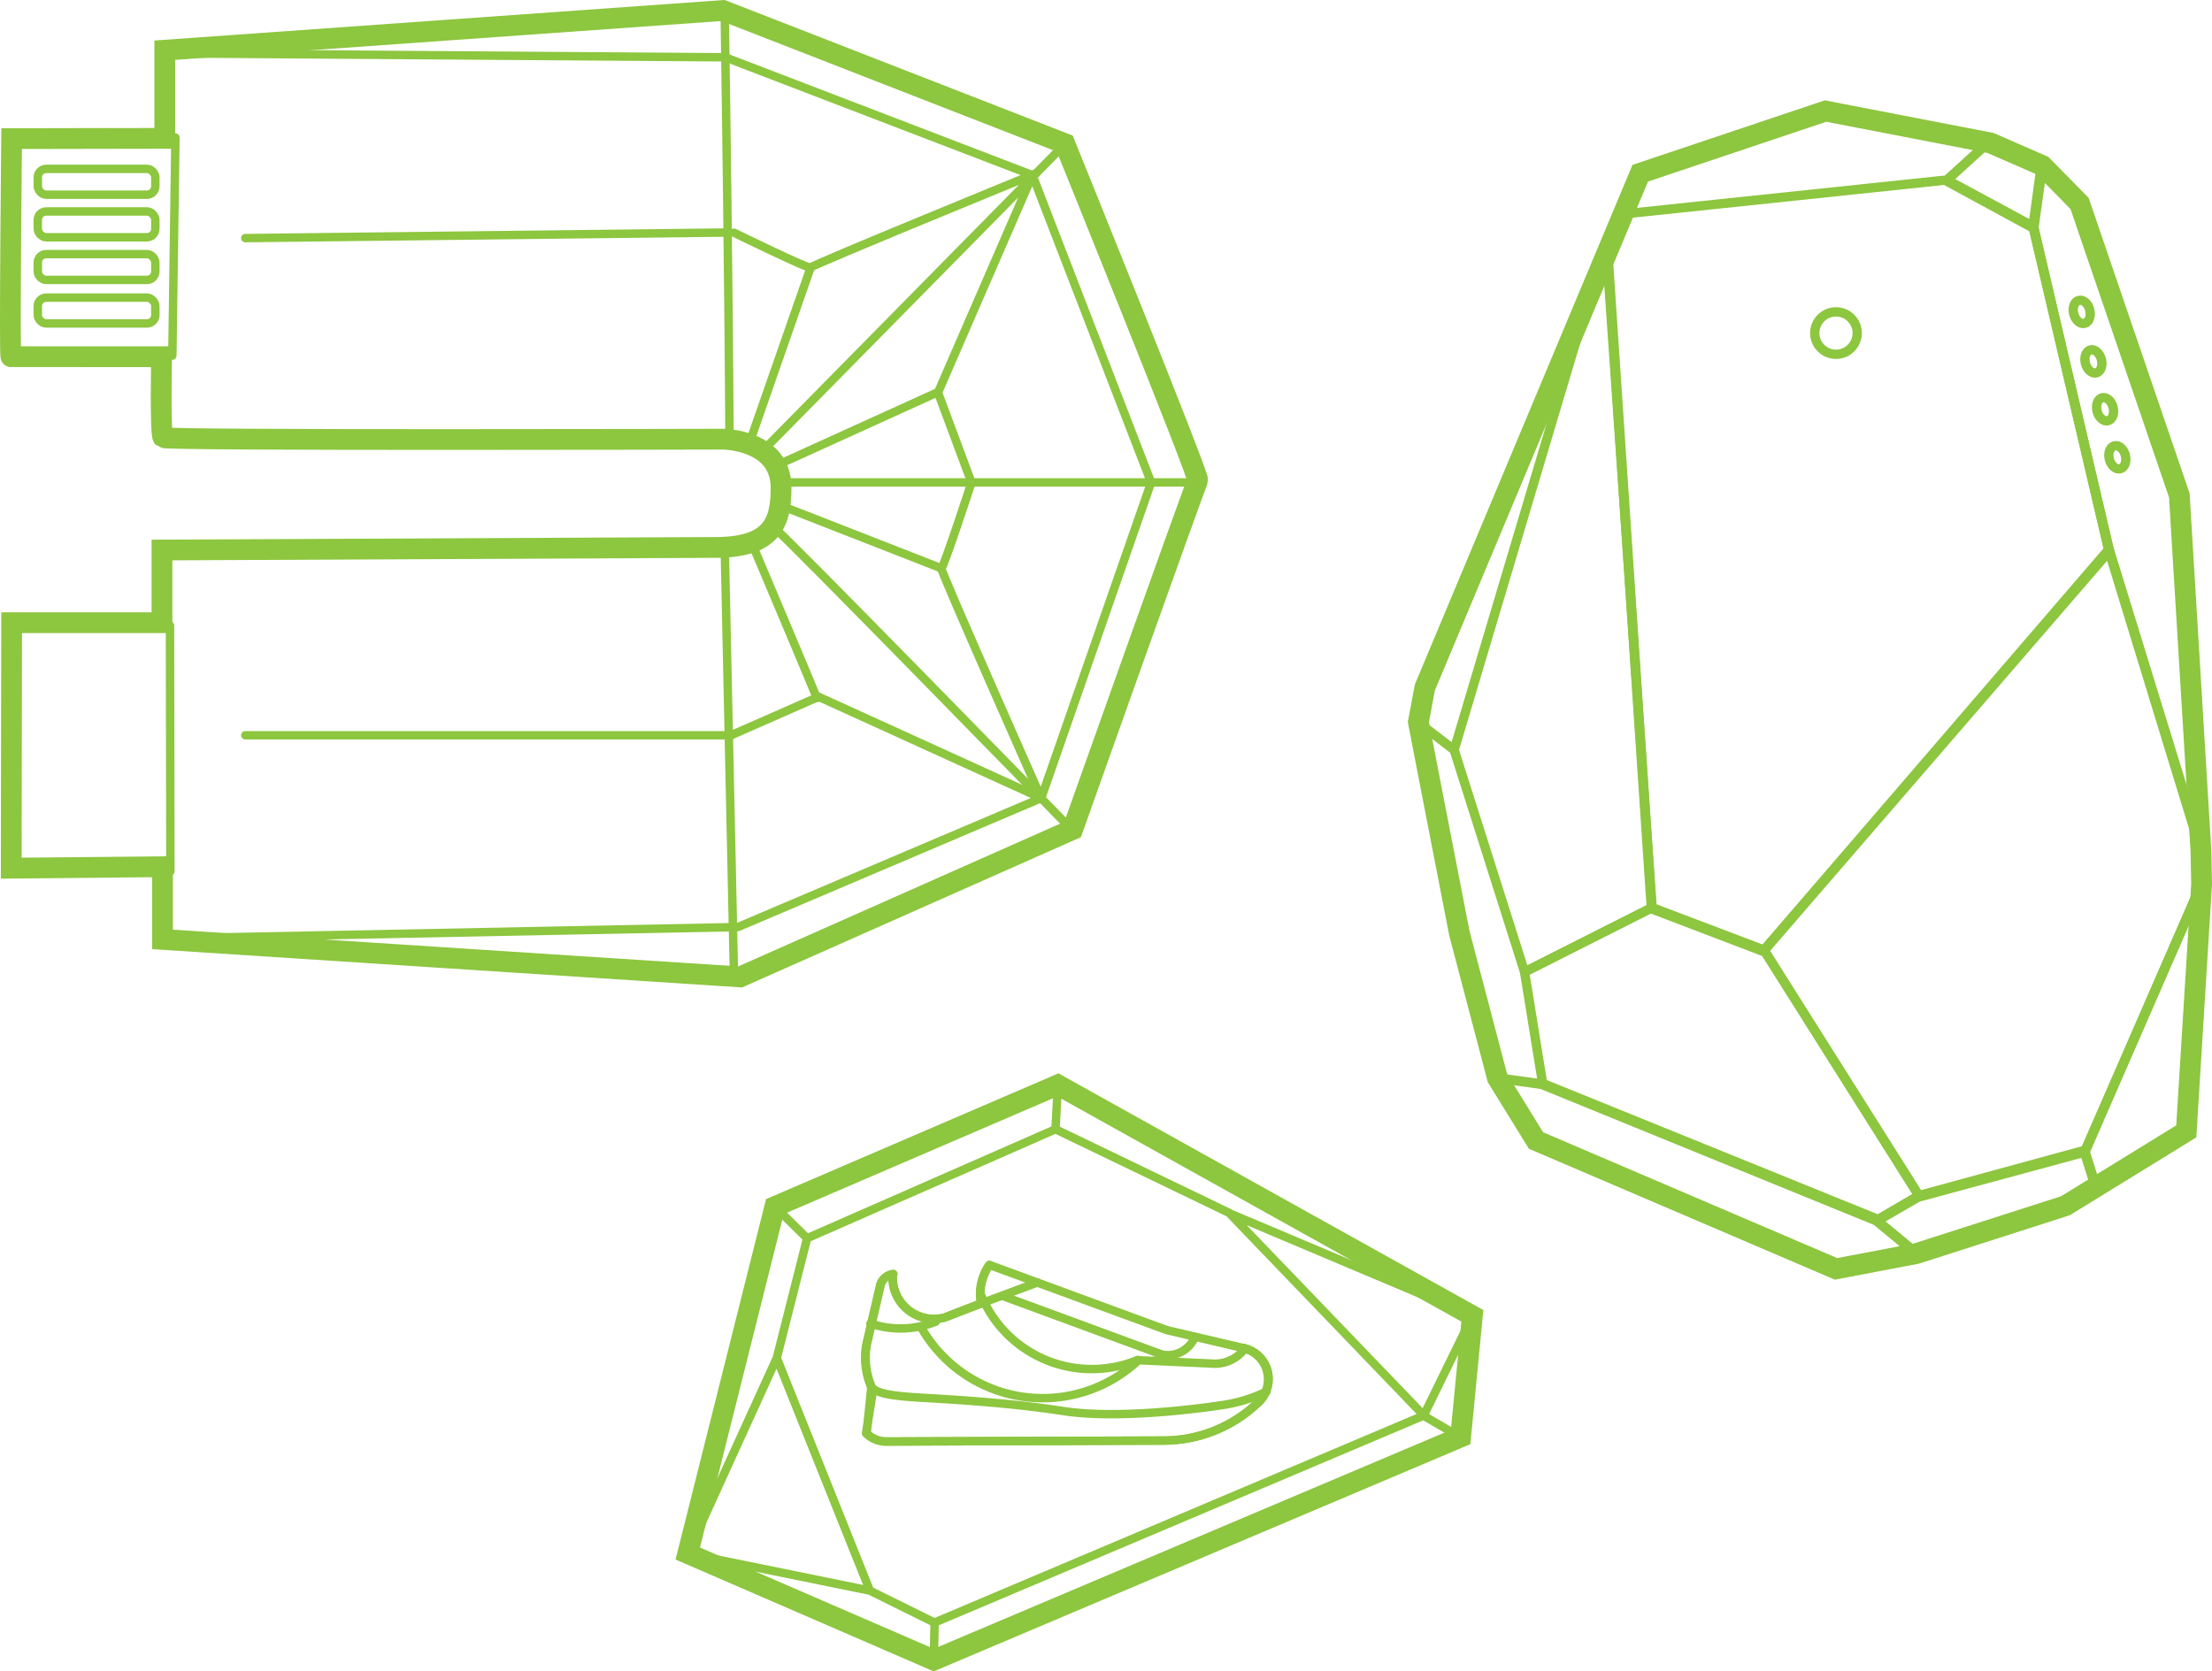 <svg xmlns="http://www.w3.org/2000/svg" viewBox="0 0 393.89 297.69"><defs><style>.cls-1,.cls-2,.cls-3,.cls-4{fill:none;stroke:#8dc63f;}.cls-1{stroke-miterlimit:10;stroke-width:3.7px;}.cls-2,.cls-3,.cls-4{stroke-linecap:round;stroke-linejoin:round;}.cls-2{stroke-width:1.5px;}.cls-3{stroke-width:1.75px;}.cls-4{stroke-width:1.66px;}</style></defs><title>beacony</title><g id="Warstwa_2" data-name="Warstwa 2"><g id="Layer_1" data-name="Layer 1"><polygon class="cls-1" points="137.98 214.91 122.47 276.7 166.27 295.68 260.09 255.95 262.18 234.36 188.37 193.23 137.98 214.91"/><path class="cls-2" d="M122.46,276.7l32.44,6.61-16.58-41.44M166.4,289l-11.5-5.69m-11.18-62.75-5.4,21.31L122.46,276.7M138,214.91l5.74,5.66m22.55,75.11.13-6.67m95.78-54.64L218.93,216.1l34.6,36ZM260.09,256l-6.56-3.83M166.4,289l87.13-36.88m-65.59-51,31,14.94m-30.56-22.87-.43,7.94m-44.22,19.41,44.22-19.41"/><polyline class="cls-3" points="286.25 44.78 294.1 161.83 314 169.42 375.58 98.12 362.13 40.62 346.86 32.33"/><polygon class="cls-3" points="341.26 223.27 334.22 217.44 341.5 213.21 371.23 205.16 373.24 211.54 367.8 214.75 341.26 223.27"/><polygon class="cls-3" points="341.26 223.27 326.94 226 273.52 203.14 266.65 192.01 274.54 193.1 334.22 217.44 341.26 223.27"/><polygon class="cls-3" points="373.24 211.54 389.31 201.51 392.04 157.46 371.23 205.16 373.24 211.54"/><polyline class="cls-3" points="292.08 30.85 253.72 122.46 252.53 128.8"/><polygon class="cls-3" points="375.58 98.12 362.13 40.62 363.68 29.49 370.31 36.24 388.07 88.23 391.92 151.53 375.58 98.12"/><polygon class="cls-1" points="252.57 128.6 253.72 122.46 292.08 30.85 325.07 19.78 354.44 25.46 363.68 29.49 370.31 36.24 388.07 88.23 391.92 151.53 392.04 157.46 389.31 201.51 367.8 214.75 341.26 223.27 326.94 226 273.52 203.14 266.65 192.01 259.87 166.22 254.6 139.09 252.57 128.6"/><polygon class="cls-4" points="392.13 157.09 392 151.17 375.56 97.79 314.11 169.21 341.69 212.94 371.4 204.83 392.13 157.09"/><polygon class="cls-4" points="314.11 169.21 294.19 161.65 271.48 173.12 274.69 192.96 334.42 217.19 341.69 212.94 314.11 169.21"/><polyline class="cls-4" points="286.28 47.62 294.19 161.65 271.48 173.12 258.94 133.57 252.57 128.69"/><polygon class="cls-4" points="288.83 38.14 346.72 32.05 354.28 25.17 324.9 19.54 291.94 30.68 288.83 38.14"/><polygon class="cls-4" points="346.72 32.05 362.01 40.31 363.52 29.18 354.28 25.17 346.72 32.05"/><circle class="cls-4" cx="326.94" cy="59.3" r="3.78" transform="translate(-0.16 0.88) rotate(-0.15)"/><line class="cls-4" x1="258.94" y1="133.57" x2="283.75" y2="50.32"/><path class="cls-4" d="M372.11,55.18c.29,1.13-.11,2.21-.89,2.41s-1.66-.54-1.95-1.68.11-2.2.89-2.4S371.82,54,372.11,55.18Z"/><path class="cls-4" d="M374.19,64c.3,1.13-.11,2.21-.89,2.41s-1.66-.55-1.95-1.68.11-2.2.89-2.41S373.9,62.92,374.19,64Z"/><ellipse class="cls-4" cx="374.85" cy="72.86" rx="1.47" ry="2.11" transform="translate(-6.27 96.74) rotate(-14.58)"/><ellipse class="cls-4" cx="377.03" cy="81.42" rx="1.47" ry="2.11" transform="translate(-8.38 96.82) rotate(-14.47)"/><path class="cls-2" d="M225.52,247.85a26.81,26.81,0,0,1-8.3,2.47s-17,2.69-27.91,1S167,249.15,163,248.88s-7.18-.67-7.92-2h0"/><path class="cls-2" d="M159,226.92a2.81,2.81,0,0,0-2.23,1.8l-2.51,10.8a13.13,13.13,0,0,0,.83,7.39"/><path class="cls-2" d="M174.68,232.16l-6.5,2.51a7.35,7.35,0,0,1-9.24-7.56"/><path class="cls-2" d="M176.14,225.31a9.08,9.08,0,0,0-1.46,6.85"/><path class="cls-2" d="M174.71,230.69a21.33,21.33,0,0,0,27.87,11.53"/><path class="cls-2" d="M163.95,236.27a24.89,24.89,0,0,0,38.78,6l12.93.59a6.65,6.65,0,0,0,2.28-.17,6.74,6.74,0,0,0,3.33-2"/><path class="cls-2" d="M155,235.72a16.61,16.61,0,0,0,11.64-.33"/><path class="cls-2" d="M221.5,240.15a5.68,5.68,0,0,1,2.18,9.94h0a24.33,24.33,0,0,1-16.58,6.49l-49.35.17a5,5,0,0,1-3.53-1.46l1.28-7.9"/><path class="cls-2" d="M221.59,240.15l-13.82-3.24-24-8.83-7.57-2.78a9.1,9.1,0,0,0-1.46,6.85l-6.5,2.51a7.35,7.35,0,0,1-9.24-7.56"/><path class="cls-2" d="M221.59,240.15a5.68,5.68,0,0,1,2.18,9.94h0a24.32,24.32,0,0,1-16.58,6.49l-49.34.17a5,5,0,0,1-3.53-1.46l.85-8.38a13,13,0,0,1-1-4.34,13.16,13.16,0,0,1,.18-3.06l2.51-10.8a2.81,2.81,0,0,1,2.23-1.8"/><line class="cls-2" x1="206.67" y1="241.18" x2="178.55" y2="230.83"/><line class="cls-2" x1="174.68" y1="232.16" x2="184.73" y2="228.43"/><path class="cls-2" d="M212.78,238.1A5.23,5.23,0,0,1,206,241"/><path class="cls-2" d="M221.57,240.14a5.59,5.59,0,0,1,4.18,6.71"/><path class="cls-1" d="M1.95,63.53c-.28.27.12-38.84.12-38.84l27.27-.05,0-15.7,99.42-7.07,60.84,23.71s24,59.26,23.68,60C212.57,87,191,147.74,191,147.74L131.8,174,28.94,167.32l0-12.95L2,154.63l.07-43.72,26.77,0,0-12.95,99.15-.46c9.32-.19,11.15-4.25,11.09-10.76-.08-8.45-10.3-8.52-10.3-8.52s-99.19.27-99.74-.28-.27-14.41-.27-14.41Z"/><line class="cls-2" x1="31.24" y1="24.51" x2="30.69" y2="63.34"/><line class="cls-2" x1="30.27" y1="111.41" x2="30.34" y2="155.2"/><line class="cls-2" x1="43.68" y1="42.41" x2="129.06" y2="41.42"/><path class="cls-2" d="M130.71,41.45s13.5,6.61,13.63,6.2,40.17-16.79,40.17-16.79"/><line class="cls-2" x1="133.86" y1="77.75" x2="144.35" y2="47.64"/><polyline class="cls-2" points="139.53 82.33 167.07 69.82 183.85 31.2"/><line class="cls-2" x1="172.99" y1="85.93" x2="167" y2="69.84"/><path class="cls-2" d="M173,85.93s-5,15.29-5.37,15.29,17.78,40.94,17.78,40.94"/><line class="cls-2" x1="140.22" y1="90.51" x2="167.62" y2="101.22"/><path class="cls-2" d="M145.45,124.35c-.09-.46-11.13-26.56-11.13-26.56"/><line class="cls-2" x1="185.41" y1="142.15" x2="145.5" y2="123.98"/><line class="cls-2" x1="130.18" y1="130.96" x2="145.59" y2="124.18"/><line class="cls-2" x1="43.68" y1="130.96" x2="130.18" y2="130.96"/><line class="cls-2" x1="140.22" y1="85.93" x2="213.29" y2="85.93"/><path class="cls-2" d="M129.06,3.16c.76,50.22.83,74.23.83,74.23"/><line class="cls-2" x1="189.72" y1="25.57" x2="136.64" y2="79.46"/><path class="cls-2" d="M138.1,94.24c.55,0,52.24,53,52.24,53"/><path class="cls-2" d="M129.06,97.87c0,.41,1.65,76.34,1.65,76.34"/><rect class="cls-2" x="6.73" y="30.08" width="20.93" height="4.6" rx="1.5" ry="1.5"/><rect class="cls-2" x="6.73" y="37.66" width="20.93" height="4.6" rx="1.5" ry="1.5"/><rect class="cls-2" x="6.73" y="45.26" width="20.93" height="4.6" rx="1.5" ry="1.5"/><rect class="cls-2" x="6.73" y="53.01" width="20.93" height="4.6" rx="1.5" ry="1.5"/><line class="cls-2" x1="29.49" y1="9.5" x2="128.51" y2="10.2"/><polyline class="cls-2" points="129.12 10.2 183.85 31.2 204.98 85.93 185.41 142.15 131.4 165.12 29.15 167.15"/></g></g></svg>